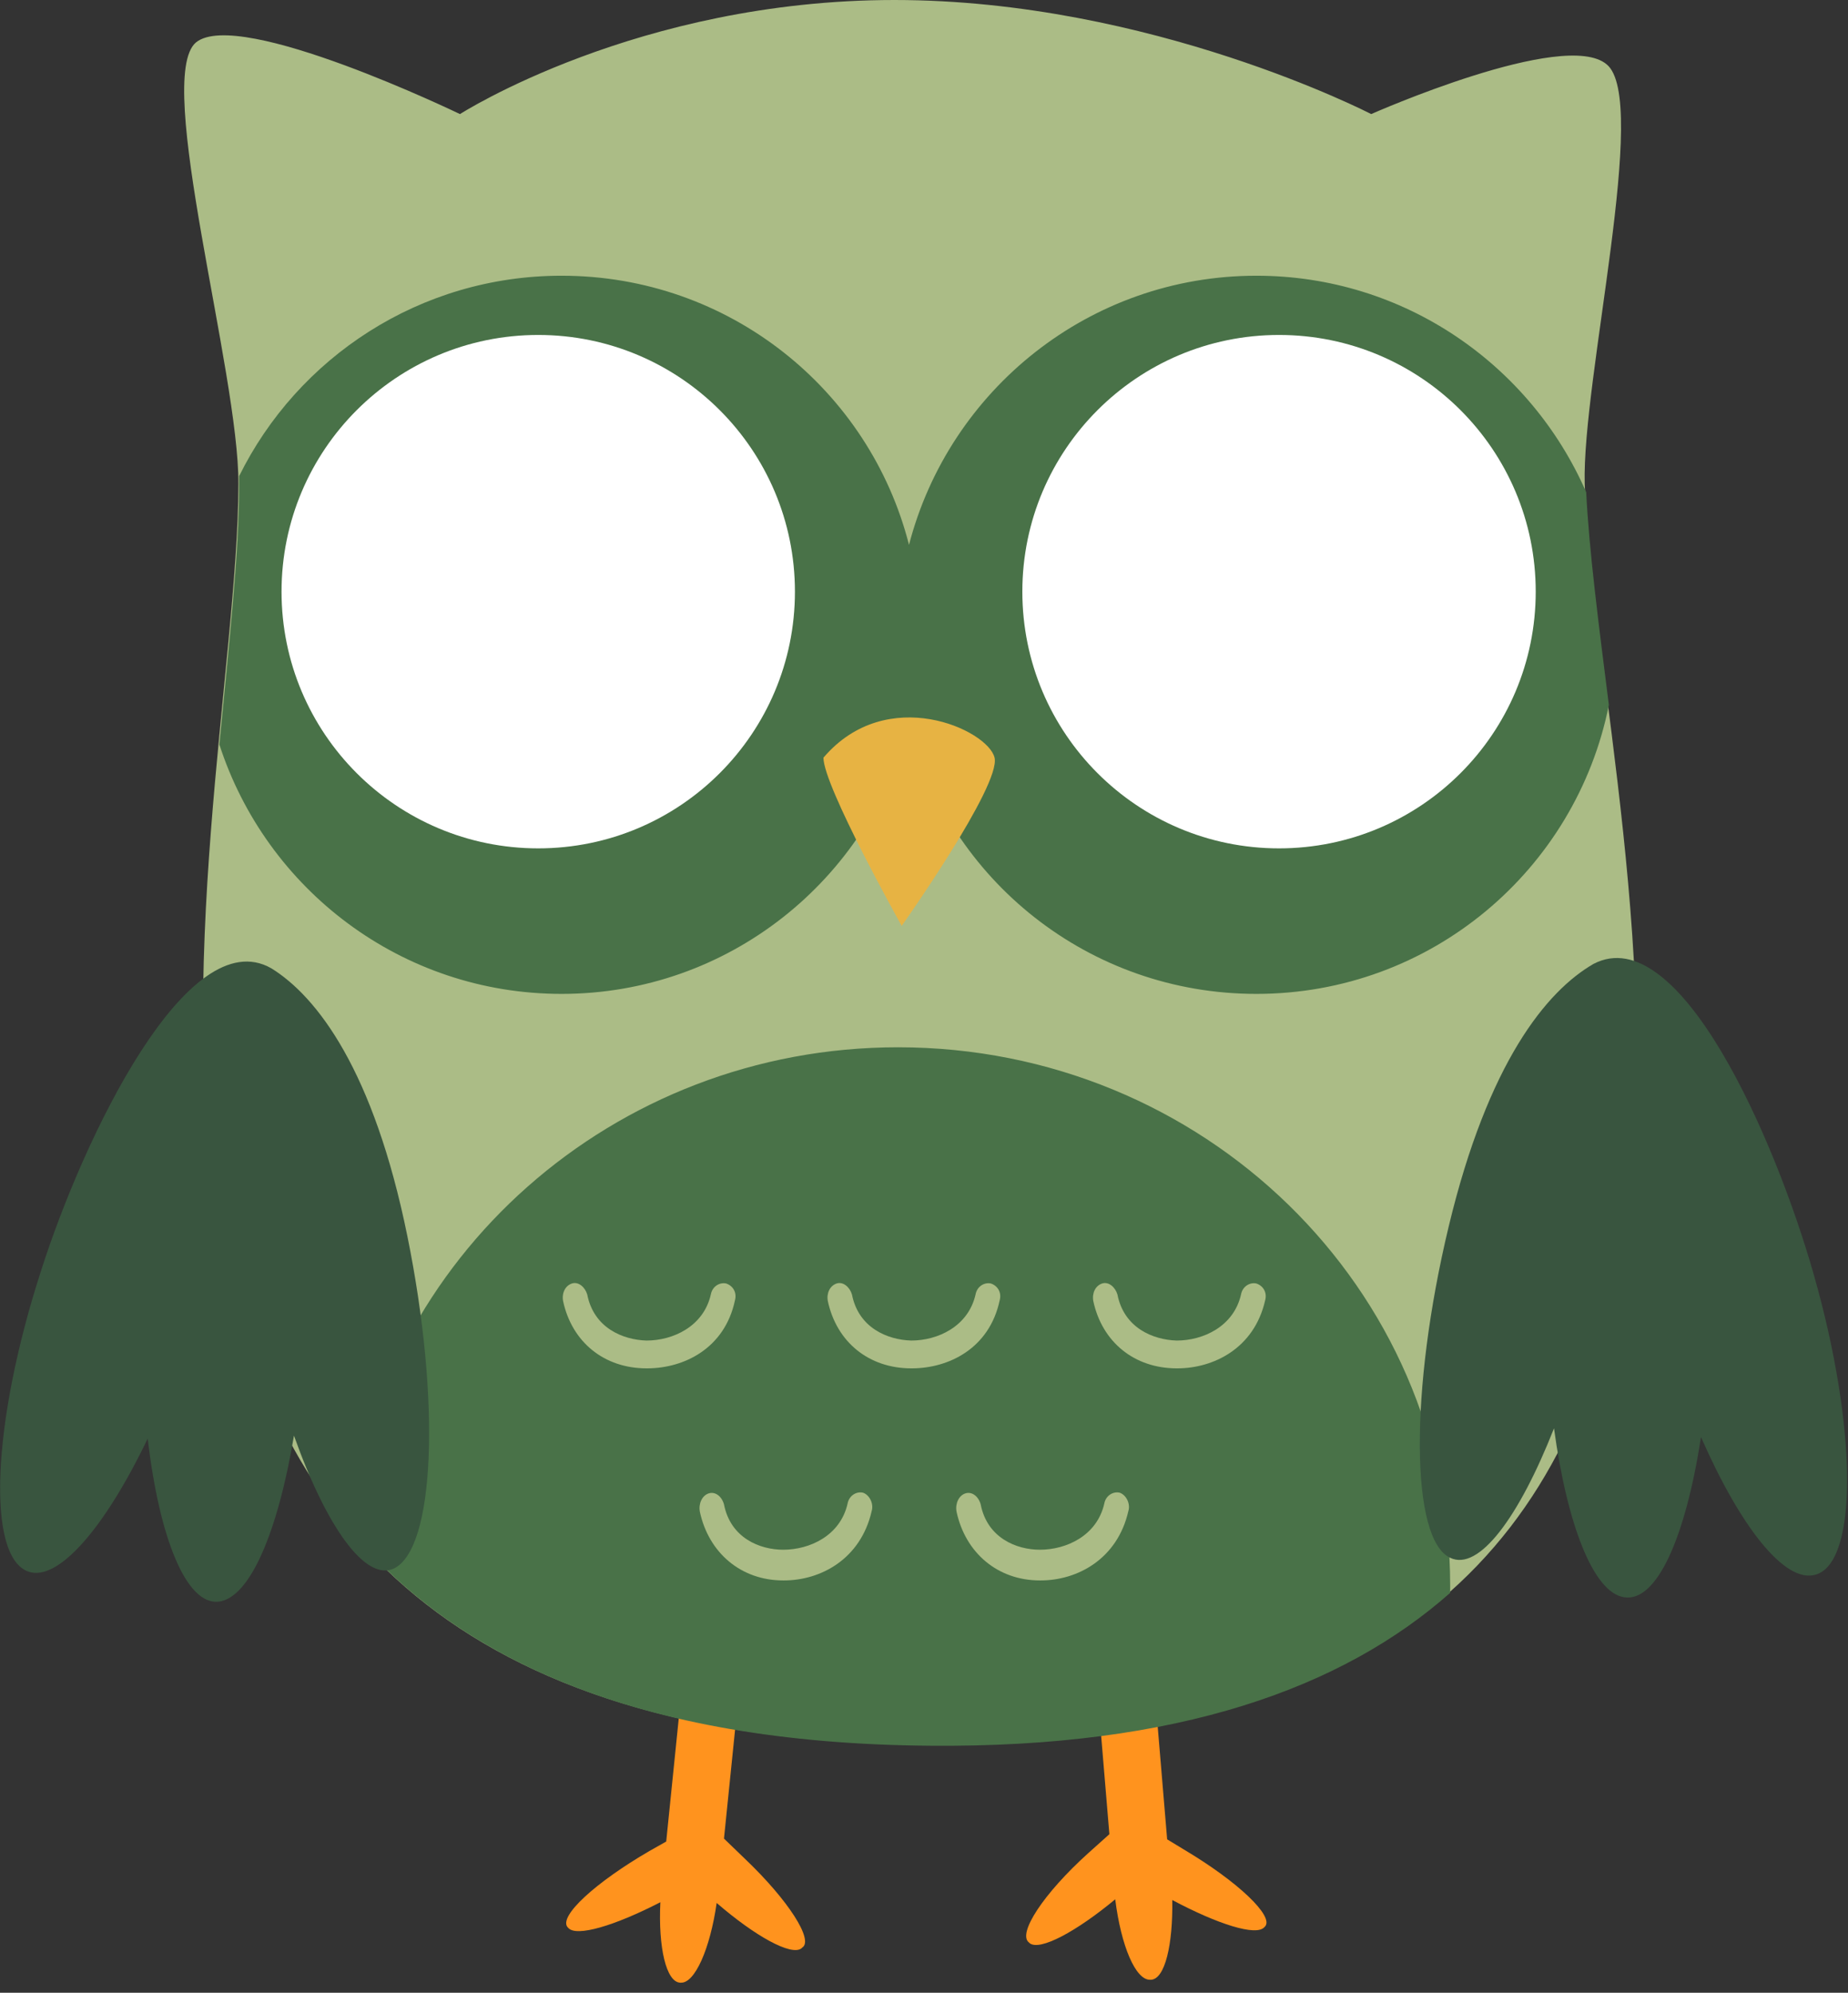 <svg width="115" height="124" viewBox="0 0 115 124" fill="none" xmlns="http://www.w3.org/2000/svg">
<rect x="0" y="0" width="115" height="124" fill="#333333" stroke="none"/>
<g clip-path="url(#clip0_425_209)">
<path d="M46.327 115.637L45.053 114.408L46.509 100.119C46.873 96.706 46.373 93.884 45.372 93.839H45.326C44.37 93.748 43.278 96.478 42.96 99.846L41.458 114.591L40.411 115.182C37.044 117.139 34.768 119.232 35.314 119.915L35.36 119.961C35.86 120.552 38.272 119.824 41.094 118.368C40.957 121.189 41.458 123.328 42.323 123.374H42.368C43.233 123.419 44.188 121.28 44.598 118.413C46.965 120.461 49.24 121.735 49.877 121.235L49.922 121.189C50.651 120.734 49.058 118.231 46.327 115.637Z" fill="#FF931E"/>
<path d="M73.678 115.091L72.631 114.454L71.403 99.8C71.129 96.387 70.083 93.793 69.127 93.838H69.082C68.126 93.884 67.534 96.569 67.853 99.982L69.036 114.135L67.716 115.318C64.94 117.821 63.302 120.324 64.03 120.871L64.076 120.916C64.713 121.417 66.988 120.188 69.4 118.186C69.764 121.098 70.674 123.237 71.585 123.191H71.63C72.495 123.146 72.995 121.007 72.95 118.231C75.771 119.733 78.183 120.506 78.684 119.915L78.73 119.869C79.276 119.232 77.046 117.093 73.678 115.091Z" fill="#FF931E"/>
<path d="M99.982 4.005C97.342 1.775 85.328 7.099 85.328 7.099C85.328 7.099 71.63 0 55.656 0C39.683 0 28.624 7.099 28.624 7.099C28.624 7.099 14.881 0.455 12.196 2.639C9.556 4.869 14.881 23.209 14.835 30.127C14.79 52.517 -2.003 108.174 57.841 108.583C117.684 109.038 99.436 52.198 98.616 30.127C98.434 23.619 102.667 6.189 99.982 4.005Z" fill="#ABBC86"/>
<path d="M14.881 30.172C14.881 29.99 14.881 29.808 14.881 29.626C18.522 22.254 26.122 17.157 34.95 17.157C45.372 17.157 54.109 24.256 56.567 33.904C59.07 24.256 67.808 17.157 78.183 17.157C87.376 17.157 95.249 22.709 98.708 30.627C98.89 34.268 99.481 38.819 100.119 43.87C98.071 54.11 89.06 61.846 78.183 61.846C67.762 61.846 59.024 54.747 56.567 45.099C54.064 54.747 45.326 61.846 34.95 61.846C24.984 61.846 16.565 55.338 13.652 46.328C14.244 40.093 14.881 34.495 14.881 30.172Z" fill="#497248"/>
<path d="M55.884 65.168C74.861 65.168 90.243 80.14 90.243 98.662C90.243 98.799 90.243 98.981 90.243 99.117C83.553 105.033 73.314 108.765 57.886 108.629C39.501 108.492 28.351 103.122 21.707 95.158C23.527 78.32 38.136 65.168 55.884 65.168Z" fill="#497248"/>
<path d="M79.594 52.79C88.415 52.79 95.567 45.638 95.567 36.816C95.567 27.994 88.415 20.843 79.594 20.843C70.772 20.843 63.62 27.994 63.62 36.816C63.62 45.638 70.772 52.79 79.594 52.79Z" fill="white"/>
<path d="M33.494 52.79C42.316 52.79 49.468 45.638 49.468 36.816C49.468 27.994 42.316 20.843 33.494 20.843C24.672 20.843 17.52 27.994 17.52 36.816C17.52 45.638 24.672 52.79 33.494 52.79Z" fill="white"/>
<path d="M51.242 47.147C55.201 42.505 61.482 45.418 61.891 47.147C62.301 48.876 56.112 57.614 56.112 57.614C56.112 57.614 51.242 48.922 51.242 47.147Z" fill="#E7B343"/>
<path d="M90.152 76.318C92.609 66.079 96.25 61.664 99.162 59.98C104.487 57.204 110.449 70.811 112.86 79.276C115.591 88.833 115.636 97.206 112.997 97.98C111.086 98.572 108.31 95.022 105.852 89.424C104.896 95.614 103.122 99.709 101.074 99.391C99.162 99.118 97.524 94.885 96.705 88.878C94.52 94.43 92.018 97.798 90.243 96.933C87.785 95.796 87.694 86.557 90.152 76.318Z" fill="#39553F"/>
<path d="M25.348 76.909C23.255 66.624 19.75 62.028 16.883 60.253C11.695 57.295 5.233 70.674 2.548 79.094C-0.501 88.514 -0.865 96.887 1.775 97.798C3.64 98.435 6.553 95.022 9.192 89.515C9.921 95.75 11.604 99.891 13.607 99.663C15.564 99.436 17.293 95.295 18.294 89.333C20.297 94.976 22.708 98.389 24.483 97.616C27.077 96.432 27.441 87.194 25.348 76.909Z" fill="#39553F"/>
<path d="M56.748 85.146H56.703C54.063 85.146 52.061 83.508 51.515 80.96C51.424 80.459 51.652 80.004 52.061 79.867C52.471 79.731 52.88 80.095 53.017 80.55C53.426 82.644 55.247 83.372 56.703 83.417C58.341 83.417 60.253 82.552 60.708 80.55C60.799 80.049 61.254 79.776 61.663 79.867C62.073 80.004 62.346 80.413 62.209 80.914C61.572 83.918 59.024 85.146 56.748 85.146Z" fill="#ABBC86"/>
<path d="M40.275 85.146H40.229C37.59 85.146 35.587 83.508 35.041 80.96C34.95 80.459 35.178 80.004 35.587 79.867C35.997 79.731 36.407 80.095 36.543 80.55C36.953 82.644 38.773 83.372 40.229 83.417C41.868 83.417 43.779 82.552 44.234 80.55C44.325 80.049 44.78 79.776 45.19 79.867C45.599 80.004 45.872 80.413 45.736 80.914C45.099 83.918 42.55 85.146 40.275 85.146Z" fill="#ABBC86"/>
<path d="M73.269 85.146H73.224C70.584 85.146 68.582 83.508 68.035 80.96C67.945 80.459 68.172 80.004 68.582 79.867C68.991 79.731 69.401 80.095 69.537 80.55C69.947 82.644 71.767 83.372 73.224 83.417C74.862 83.417 76.773 82.552 77.228 80.55C77.319 80.049 77.774 79.776 78.184 79.867C78.594 80.004 78.867 80.413 78.73 80.914C78.047 83.918 75.499 85.146 73.269 85.146Z" fill="#ABBC86"/>
<path d="M64.758 98.344H64.713C62.073 98.344 60.071 96.615 59.525 94.066C59.434 93.566 59.661 93.065 60.071 92.929C60.48 92.792 60.89 93.111 61.027 93.611C61.436 95.705 63.257 96.433 64.713 96.433C66.351 96.433 68.262 95.568 68.718 93.566C68.808 93.065 69.264 92.792 69.673 92.883C70.083 93.02 70.356 93.566 70.219 94.021C69.537 97.024 67.034 98.344 64.758 98.344Z" fill="#ABBC86"/>
<path d="M48.785 98.344H48.739C46.1 98.344 44.097 96.615 43.551 94.066C43.46 93.566 43.688 93.065 44.097 92.929C44.507 92.792 44.916 93.111 45.053 93.611C45.462 95.705 47.283 96.433 48.739 96.433C50.377 96.433 52.289 95.568 52.744 93.566C52.835 93.065 53.29 92.792 53.7 92.883C54.109 93.02 54.382 93.566 54.246 94.021C53.563 97.024 51.06 98.344 48.785 98.344Z" fill="#ABBC86"/>
</g>
<defs>
<clipPath id="clip0_425_209">
<rect width="115" height="123.419" fill="white"/>
</clipPath>
</defs>
</svg>
